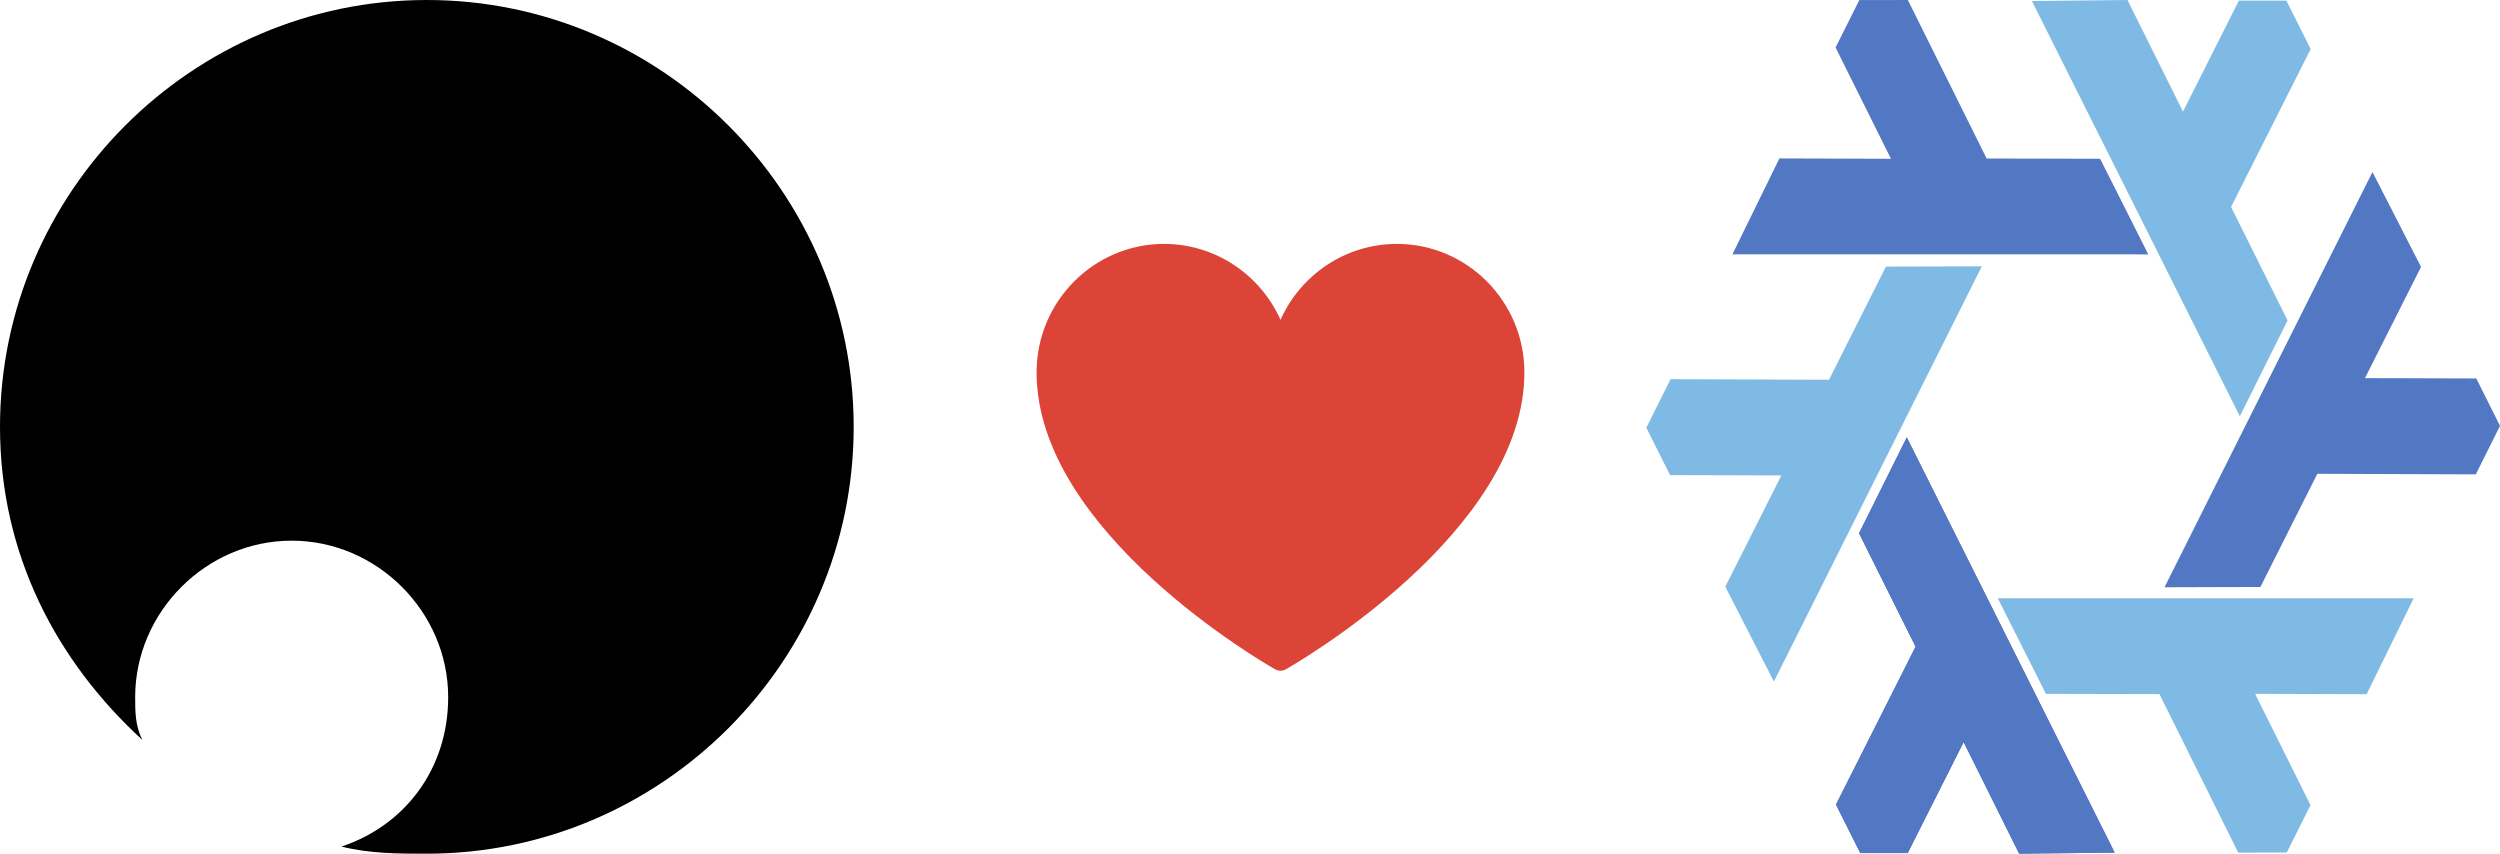 <?xml version="1.0" encoding="UTF-8" standalone="no"?>
<!-- Created with Inkscape (http://www.inkscape.org/) -->

<svg
   xmlns:dc="http://purl.org/dc/elements/1.1/"
   xmlns:cc="http://creativecommons.org/ns#"
   xmlns:rdf="http://www.w3.org/1999/02/22-rdf-syntax-ns#"
   xmlns:svg="http://www.w3.org/2000/svg"
   xmlns="http://www.w3.org/2000/svg"
   xmlns:sodipodi="http://sodipodi.sourceforge.net/DTD/sodipodi-0.dtd"
   xmlns:inkscape="http://www.inkscape.org/namespaces/inkscape"
   width="410mm"
   height="140mm"
   viewBox="0 0 410 140"
   version="1.1"
   id="svg986"
   inkscape:version="0.92.4 (5da689c313, 2019-01-14)"
   sodipodi:docname="shadow_loves_nix.svg"
   inkscape:export-filename="/home/nover/Documents/Git/shadow-linux-community/public/images/shadow_loves_linux.png"
   inkscape:export-xdpi="108.85715"
   inkscape:export-ydpi="108.85715">
  <defs
     id="defs980" />
  <sodipodi:namedview
     id="base"
     pagecolor="#ffffff"
     bordercolor="#666666"
     borderopacity="1.0"
     inkscape:pageopacity="0.0"
     inkscape:pageshadow="2"
     inkscape:zoom="0.14202768"
     inkscape:cx="-1154.1292"
     inkscape:cy="134.04874"
     inkscape:document-units="mm"
     inkscape:current-layer="layer1"
     showgrid="false"
     inkscape:snap-global="false"
     fit-margin-top="0"
     fit-margin-left="0"
     fit-margin-right="0"
     fit-margin-bottom="0"
     inkscape:window-width="1920"
     inkscape:window-height="1080"
     inkscape:window-x="0"
     inkscape:window-y="479"
     inkscape:window-maximized="1" />
  <g
     inkscape:label="Calque 1"
     inkscape:groupmode="layer"
     id="layer1"
     transform="translate(270,-157)">
    <g
       transform="matrix(-0.297,0,0,0.297,195.388,65.018)"
       id="g3017"
       inkscape:export-xdpi="108"
       inkscape:export-ydpi="108" />
    <g
       transform="matrix(11.667,0,0,11.667,-270,157)"
       id="Objet_dynamique_vectoriel"
       style="fill:#000000"
       inkscape:export-xdpi="108"
       inkscape:export-ydpi="108">
      <path
         inkscape:connector-curvature="0"
         id="XMLID_1_"
         class="st0"
         d="M 6,0 C 2.7,0 0,2.7 0,6 0,7.8 0.8,9.3 2,10.4 1.9,10.2 1.9,10 1.9,9.8 c 0,-1.2 1,-2.2 2.2,-2.2 1.2,0 2.2,1 2.2,2.2 0,1 -0.6,1.8 -1.5,2.1 C 5.2,12 5.6,12 6,12 9.3,12 12,9.3 12,6 12,2.7 9.3,0 6,0"
         style="fill:#000000" />
    </g>
    <path
       inkscape:connector-curvature="0"
       d="m -40.907,197 c -8.447,0 -15.8,5.088 -19.089,12.453 C -63.285,202.095 -70.638,197 -79.085,197 -90.618,197 -100,206.46 -100,218.08 c 0,26.204 37.519,47.781 39.12,48.686 0.275,0.153 0.572,0.234 0.877,0.234 0.304,0 0.609,-0.08 0.877,-0.234 1.594,-0.905 39.127,-22.482 39.127,-48.686 C -19.993,206.46 -29.374,197 -40.907,197 Z"
       style="fill:#db4437;stroke-width:0.727"
       id="path2"
       inkscape:export-xdpi="108"
       inkscape:export-ydpi="108" />
    <path
       style="color:#000000;clip-rule:nonzero;display:inline;overflow:visible;visibility:visible;opacity:1;isolation:auto;mix-blend-mode:normal;color-interpolation:sRGB;color-interpolation-filters:linearRGB;solid-color:#000000;solid-opacity:1;fill:#5277c3;fill-opacity:1;fill-rule:evenodd;stroke:none;stroke-width:0.899;stroke-linecap:butt;stroke-linejoin:round;stroke-miterlimit:4;stroke-dasharray:none;stroke-dashoffset:0;stroke-opacity:1;color-rendering:auto;image-rendering:auto;shape-rendering:auto;text-rendering:auto;enable-background:accumulate"
       d="M 42.713,228.727 76.812,296.831 61.141,297 52.037,278.703 l -9.169,18.199 -7.786,-0.003 -3.988,-7.944 13.062,-25.897 -9.273,-18.605 z"
       id="path4861"
       inkscape:connector-curvature="0"
       sodipodi:nodetypes="cccccccccc"
       inkscape:export-xdpi="108"
       inkscape:export-ydpi="108" />
    <path
       style="color:#000000;clip-rule:nonzero;display:inline;overflow:visible;visibility:visible;opacity:1;isolation:auto;mix-blend-mode:normal;color-interpolation:sRGB;color-interpolation-filters:linearRGB;solid-color:#000000;solid-opacity:1;fill:#7ebae4;fill-opacity:1;fill-rule:evenodd;stroke:none;stroke-width:0.899;stroke-linecap:butt;stroke-linejoin:round;stroke-miterlimit:4;stroke-dasharray:none;stroke-dashoffset:0;stroke-opacity:1;color-rendering:auto;image-rendering:auto;shape-rendering:auto;text-rendering:auto;enable-background:accumulate"
       d="M 55.02,200.675 20.916,268.774 12.953,253.212 22.144,234.973 3.89,234.918 0,227.142 l 3.973,-7.954 25.983,0.095 9.338,-18.561 z"
       id="use4863"
       inkscape:connector-curvature="0"
       sodipodi:nodetypes="cccccccccc"
       inkscape:export-xdpi="108"
       inkscape:export-ydpi="108" />
    <path
       style="color:#000000;clip-rule:nonzero;display:inline;overflow:visible;visibility:visible;opacity:1;isolation:auto;mix-blend-mode:normal;color-interpolation:sRGB;color-interpolation-filters:linearRGB;solid-color:#000000;solid-opacity:1;fill:#7ebae4;fill-opacity:1;fill-rule:evenodd;stroke:none;stroke-width:0.899;stroke-linecap:butt;stroke-linejoin:round;stroke-miterlimit:4;stroke-dasharray:none;stroke-dashoffset:0;stroke-opacity:1;color-rendering:auto;image-rendering:auto;shape-rendering:auto;text-rendering:auto;enable-background:accumulate"
       d="m 57.637,255.112 68.204,0.003 -7.708,15.732 -18.295,-0.059 9.085,18.254 -3.896,7.773 -7.961,0.01 -12.92,-25.991 -18.611,-0.043 z"
       id="use4865"
       inkscape:connector-curvature="0"
       sodipodi:nodetypes="cccccccccc"
       inkscape:export-xdpi="108"
       inkscape:export-ydpi="108" />
    <path
       style="color:#000000;clip-rule:nonzero;display:inline;overflow:visible;visibility:visible;opacity:1;isolation:auto;mix-blend-mode:normal;color-interpolation:sRGB;color-interpolation-filters:linearRGB;solid-color:#000000;solid-opacity:1;fill:#7ebae4;fill-opacity:1;fill-rule:evenodd;stroke:none;stroke-width:0.899;stroke-linecap:butt;stroke-linejoin:round;stroke-miterlimit:4;stroke-dasharray:none;stroke-dashoffset:0;stroke-opacity:1;color-rendering:auto;image-rendering:auto;shape-rendering:auto;text-rendering:auto;enable-background:accumulate"
       d="M 97.334,225.273 63.235,157.169 78.905,157 l 9.104,18.297 9.169,-18.199 7.786,0.003 3.988,7.944 -13.062,25.897 9.273,18.605 z"
       id="use4867"
       inkscape:connector-curvature="0"
       sodipodi:nodetypes="cccccccccc"
       inkscape:export-xdpi="108"
       inkscape:export-ydpi="108" />
    <path
       sodipodi:nodetypes="cccccccccc"
       inkscape:connector-curvature="0"
       id="path4873"
       d="M 42.713,228.727 76.812,296.831 61.141,297 52.037,278.703 l -9.169,18.199 -7.786,-0.003 -3.988,-7.944 13.062,-25.897 -9.273,-18.605 z"
       style="color:#000000;clip-rule:nonzero;display:inline;overflow:visible;visibility:visible;opacity:1;isolation:auto;mix-blend-mode:normal;color-interpolation:sRGB;color-interpolation-filters:linearRGB;solid-color:#000000;solid-opacity:1;fill:#5277c3;fill-opacity:1;fill-rule:evenodd;stroke:none;stroke-width:0.899;stroke-linecap:butt;stroke-linejoin:round;stroke-miterlimit:4;stroke-dasharray:none;stroke-dashoffset:0;stroke-opacity:1;color-rendering:auto;image-rendering:auto;shape-rendering:auto;text-rendering:auto;enable-background:accumulate"
       inkscape:export-xdpi="108"
       inkscape:export-ydpi="108" />
    <path
       sodipodi:nodetypes="cccccccccc"
       inkscape:connector-curvature="0"
       id="use4875"
       d="m 82.319,198.716 -68.204,-0.003 7.708,-15.732 18.295,0.059 -9.085,-18.254 3.896,-7.773 7.96,-0.01 12.92,25.991 18.611,0.044 z"
       style="color:#000000;clip-rule:nonzero;display:inline;overflow:visible;visibility:visible;opacity:1;isolation:auto;mix-blend-mode:normal;color-interpolation:sRGB;color-interpolation-filters:linearRGB;solid-color:#000000;solid-opacity:1;fill:#5277c3;fill-opacity:1;fill-rule:evenodd;stroke:none;stroke-width:0.899;stroke-linecap:butt;stroke-linejoin:round;stroke-miterlimit:4;stroke-dasharray:none;stroke-dashoffset:0;stroke-opacity:1;color-rendering:auto;image-rendering:auto;shape-rendering:auto;text-rendering:auto;enable-background:accumulate"
       inkscape:export-xdpi="108"
       inkscape:export-ydpi="108" />
    <path
       sodipodi:nodetypes="cccccccccc"
       inkscape:connector-curvature="0"
       id="use4877"
       d="m 84.98,253.311 34.105,-68.099 7.963,15.562 -9.191,18.238 18.254,0.055 3.89,7.776 -3.973,7.954 -25.983,-0.095 -9.338,18.561 z"
       style="color:#000000;clip-rule:nonzero;display:inline;overflow:visible;visibility:visible;opacity:1;isolation:auto;mix-blend-mode:normal;color-interpolation:sRGB;color-interpolation-filters:linearRGB;solid-color:#000000;solid-opacity:1;fill:#5277c3;fill-opacity:1;fill-rule:evenodd;stroke:none;stroke-width:0.899;stroke-linecap:butt;stroke-linejoin:round;stroke-miterlimit:4;stroke-dasharray:none;stroke-dashoffset:0;stroke-opacity:1;color-rendering:auto;image-rendering:auto;shape-rendering:auto;text-rendering:auto;enable-background:accumulate"
       inkscape:export-xdpi="108"
       inkscape:export-ydpi="108" />
  </g>
</svg>
